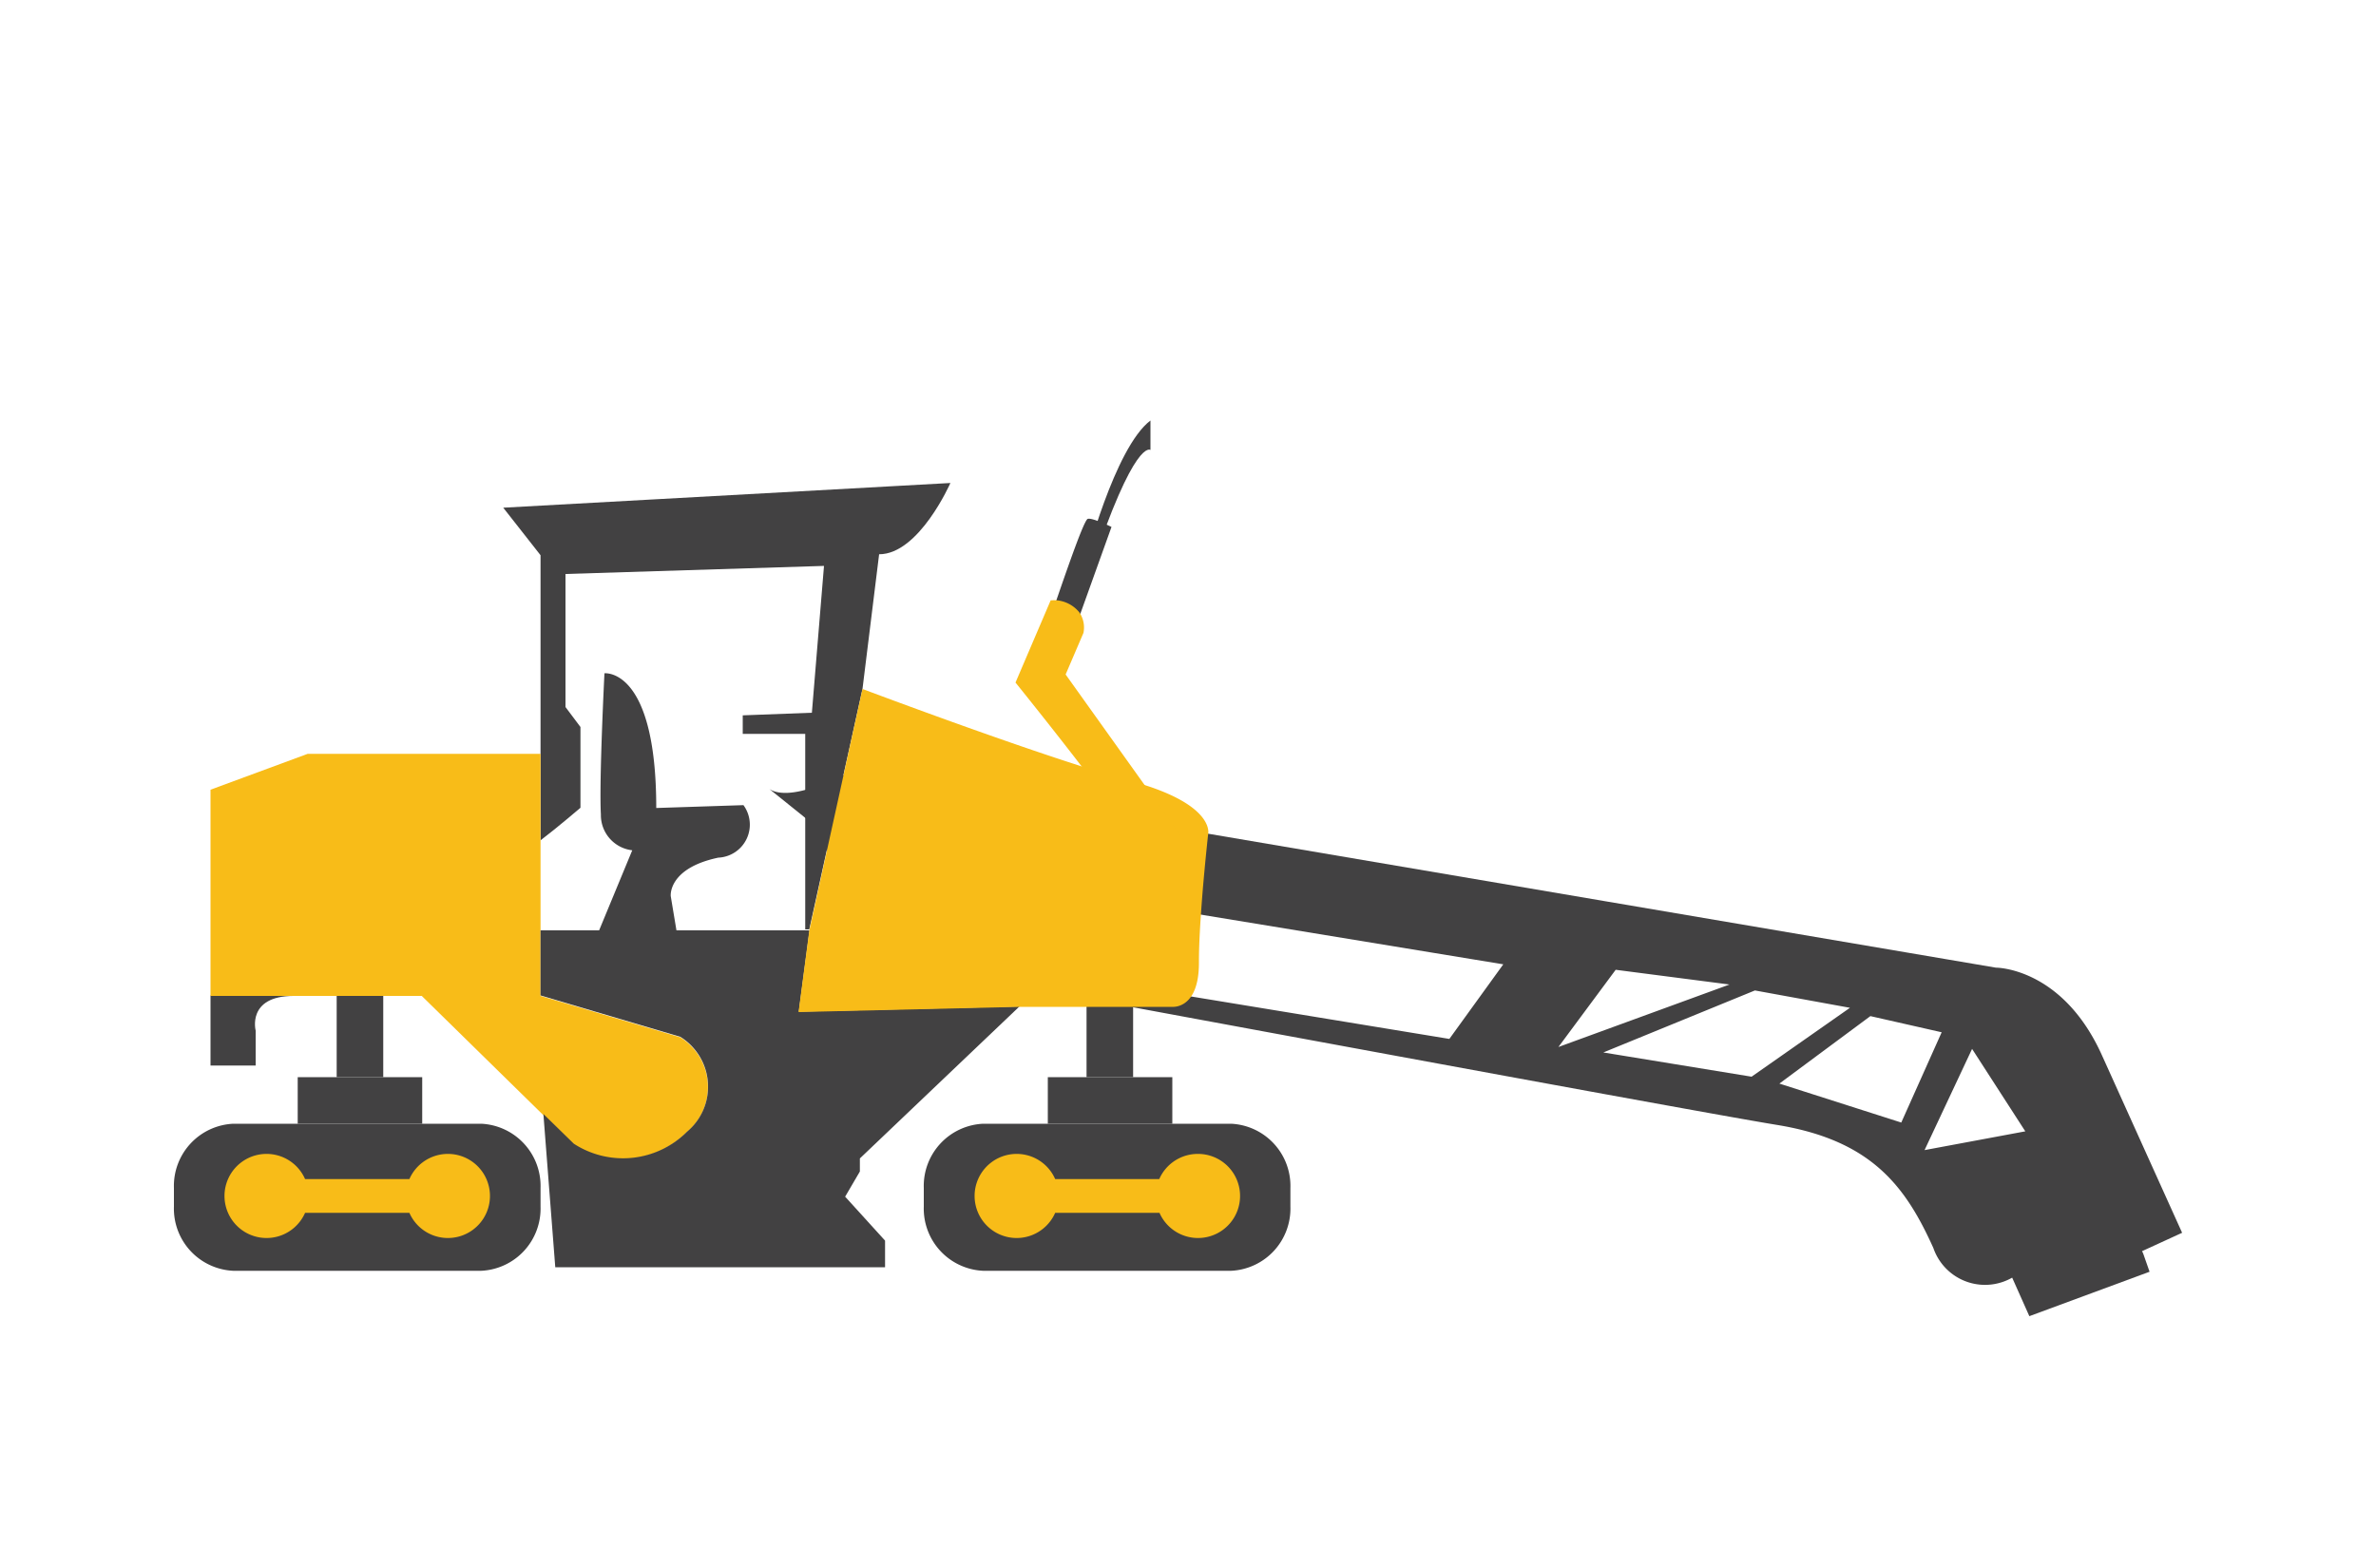 <svg id="Layer_1" data-name="Layer 1" xmlns="http://www.w3.org/2000/svg" viewBox="0 0 100 66"><defs><style>.cls-1{fill:#424142;}.cls-2{fill:#f8bc18;}.cls-3{fill:none;}</style></defs><title>Artboard 1 copy</title><path class="cls-1" d="M87.66,48.64l2,4.25,2.18-1-3.36-7.44C86.81,40.71,84,40.73,84,40.73L40.25,33.29l-1-2.19c-1.43.55-3,1.2-4.2,1.72-1.61.73-2.35.6-2.67.39l2.35,1.89.57,5s35.49,6.6,39.49,7.25,5.42,2.61,6.58,5.18a2.3,2.3,0,0,0,3.43,1.18l-1.42-3.14ZM43.72,40.89l3.48-2.94,16.07,2.64L61,43.73Zm21.87,3.18L68,40.82l4.79.62Zm1.89.23,6.38-2.61,4,.73-4.14,2.9Zm7.41,1.31,3.83-2.84,3,.68-1.7,3.8ZM81,48.41,83,44.15l2.24,3.47Z"/><path class="cls-1" d="M25.44,28.34s2.18-.26,2.18,5.67l3.67-.12a1.39,1.39,0,0,1-1.06,2.21c-2.13.45-2,1.62-2,1.62l.29,1.74-3.59.39,1.68-4.06a1.49,1.49,0,0,1-1.32-1.51C25.21,32.88,25.44,28.34,25.44,28.34Z"/><path class="cls-1" d="M10,39.85,8.86,41.92v2.93h1.9V43.38s-.38-1.46,1.6-1.46"/><path class="cls-1" d="M20.25,47.3H9.82A2.62,2.62,0,0,0,7.32,50v.79a2.62,2.62,0,0,0,2.5,2.7H20.25a2.62,2.62,0,0,0,2.5-2.7V50A2.62,2.62,0,0,0,20.25,47.3Z"/><path class="cls-2" d="M18.85,48.57a1.77,1.77,0,0,0-1.62,1.06H12.84a1.77,1.77,0,1,0,0,1.42h4.39a1.77,1.77,0,1,0,1.62-2.48Z"/><rect class="cls-1" x="12.53" y="45.34" width="5.24" height="1.96"/><rect class="cls-1" x="12.53" y="41.74" width="5.24" height="1.96" transform="translate(-27.57 57.87) rotate(-90)"/><path class="cls-1" d="M51.81,47.3H41.38a2.62,2.62,0,0,0-2.5,2.7v.79a2.62,2.62,0,0,0,2.5,2.7H51.81a2.62,2.62,0,0,0,2.5-2.7V50A2.62,2.62,0,0,0,51.81,47.3Z"/><path class="cls-2" d="M50.41,48.57a1.77,1.77,0,0,0-1.62,1.06H44.41a1.77,1.77,0,1,0,0,1.42h4.39a1.77,1.77,0,1,0,1.62-2.48Z"/><rect class="cls-1" x="44.1" y="45.34" width="5.24" height="1.96"/><rect class="cls-1" x="44.1" y="41.74" width="5.24" height="1.96" transform="translate(3.99 89.44) rotate(-90)"/><path class="cls-2" d="M28.63,43.66l-5.88-1.74h-5l5.1,5,1.28,1.25a3.8,3.8,0,0,0,4.76-.5A2.47,2.47,0,0,0,28.63,43.66Z"/><path class="cls-3" d="M31.26,30.94v-.78L34.17,30l.5-6.22-10.88.34v5.6l.63.84V34s-1,.83-1.68,1.36v3.81H33.89V30.94Z"/><path class="cls-1" d="M24.43,34v-3.4l-.63-.84v-5.6l10.88-.34L34.17,30l-2.91.11v.78h2.63v8.23h.17L36.3,29,37,23.33c1.68,0,3-3,3-3L21.18,21.37l1.57,2v12C23.45,34.84,24.43,34,24.43,34Z"/><polygon class="cls-2" points="12.95 31.73 8.86 33.24 8.86 41.92 17.77 41.92 22.75 41.92 22.75 39.18 22.75 35.37 22.75 31.73 12.95 31.73"/><path class="cls-1" d="M36.19,49.31v-.55l6.72-6.4-9.29.22.45-3.42H22.75v2.74l5.88,1.74a2.47,2.47,0,0,1,.28,4,3.8,3.8,0,0,1-4.76.5l-1.28-1.25.5,6.45H37.25V52.22l-1.68-1.85Z"/><path class="cls-2" d="M47.69,32.9C44.25,32,36.3,29,36.3,29L34.06,39.18l-.45,3.42,9.29-.22h6.43a.82.82,0,0,0,.37-.07c.33-.14.76-.56.76-1.78v-.06c0-.87.08-2,.16-3,.11-1.3.23-2.38.23-2.38S51.14,33.86,47.69,32.9Z"/><polygon class="cls-1" points="87.82 47.78 82.96 49.97 84.63 53.65 85.41 55.4 90.47 53.53 90.2 52.76 87.82 47.78"/><path class="cls-1" d="M45.09,26.89l1.69-4.71s-.81-.4-1-.34-1.2,3.09-1.71,4.56A1.39,1.39,0,0,1,45.09,26.89Z"/><path class="cls-2" d="M44.5,25.27a2,2,0,0,0-.28,0l-1.48,3.46s3.54,4.38,4.85,6.34.48,1.95.48,1.95l-3.32,2.84,0,.05c.71,1,.61,1.58.42,1.89a45.42,45.42,0,0,1,4.14-3.46c2.16-1.56.54-2.95.54-2.95l-5-7,.75-1.75a1.13,1.13,0,0,0-.17-.86A1.39,1.39,0,0,0,44.5,25.27Z"/><path class="cls-1" d="M45.66,23.72l.23.32c1.87-5.66,2.53-5.1,2.53-5.1V17.7C46.9,18.85,45.66,23.72,45.66,23.72Z"/></svg>